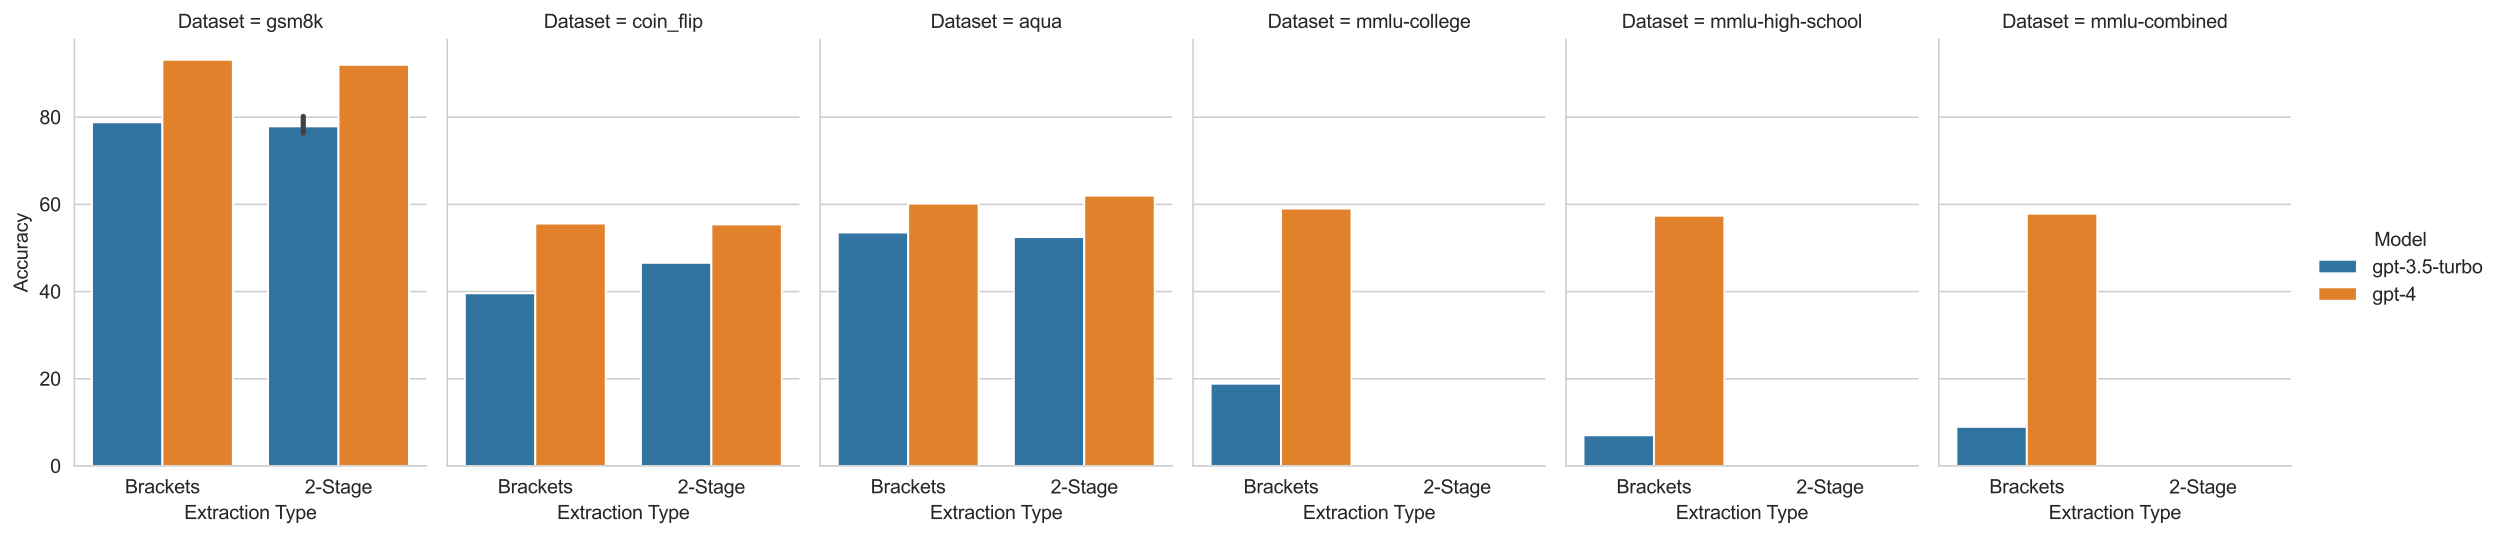 <?xml version="1.0" encoding="utf-8" standalone="no"?>
<!DOCTYPE svg PUBLIC "-//W3C//DTD SVG 1.1//EN"
  "http://www.w3.org/Graphics/SVG/1.1/DTD/svg11.dtd">
<svg xmlns:xlink="http://www.w3.org/1999/xlink" width="1297.267pt" height="278.647pt" viewBox="0 0 1297.267 278.647" xmlns="http://www.w3.org/2000/svg" version="1.1">
 <defs>
  <style type="text/css">*{stroke-linejoin: round; stroke-linecap: butt}</style>
 </defs>
 <g id="figure_1">
  <g id="patch_1">
   <path d="M 0 278.647 
L 1297.267 278.647 
L 1297.267 0 
L 0 0 
z
" style="fill: #ffffff"/>
  </g>
  <g id="axes_1">
   <g id="patch_2">
    <path d="M 38.584 241.8 
L 221.33 241.8 
L 221.33 20.48 
L 38.584 20.48 
z
" style="fill: #ffffff"/>
   </g>
   <g id="matplotlib.axis_1">
    <g id="xtick_1">
     <g id="text_1">
      <!-- Brackets -->
      <g style="fill: #262626" transform="translate(64.821 255.958) scale(0.1 -0.1)">
       <defs>
        <path id="ArialMT-42" d="M 469 0 
L 469 4581 
L 2188 4581 
Q 2713 4581 3030 4442 
Q 3347 4303 3526 4014 
Q 3706 3725 3706 3409 
Q 3706 3116 3547 2856 
Q 3388 2597 3066 2438 
Q 3481 2316 3704 2022 
Q 3928 1728 3928 1328 
Q 3928 1006 3792 729 
Q 3656 453 3456 303 
Q 3256 153 2954 76 
Q 2653 0 2216 0 
L 469 0 
z
M 1075 2656 
L 2066 2656 
Q 2469 2656 2644 2709 
Q 2875 2778 2992 2937 
Q 3109 3097 3109 3338 
Q 3109 3566 3000 3739 
Q 2891 3913 2687 3977 
Q 2484 4041 1991 4041 
L 1075 4041 
L 1075 2656 
z
M 1075 541 
L 2216 541 
Q 2509 541 2628 563 
Q 2838 600 2978 687 
Q 3119 775 3209 942 
Q 3300 1109 3300 1328 
Q 3300 1584 3169 1773 
Q 3038 1963 2805 2039 
Q 2572 2116 2134 2116 
L 1075 2116 
L 1075 541 
z
" transform="scale(0.016)"/>
        <path id="ArialMT-72" d="M 416 0 
L 416 3319 
L 922 3319 
L 922 2816 
Q 1116 3169 1280 3281 
Q 1444 3394 1641 3394 
Q 1925 3394 2219 3213 
L 2025 2691 
Q 1819 2813 1613 2813 
Q 1428 2813 1281 2702 
Q 1134 2591 1072 2394 
Q 978 2094 978 1738 
L 978 0 
L 416 0 
z
" transform="scale(0.016)"/>
        <path id="ArialMT-61" d="M 2588 409 
Q 2275 144 1986 34 
Q 1697 -75 1366 -75 
Q 819 -75 525 192 
Q 231 459 231 875 
Q 231 1119 342 1320 
Q 453 1522 633 1644 
Q 813 1766 1038 1828 
Q 1203 1872 1538 1913 
Q 2219 1994 2541 2106 
Q 2544 2222 2544 2253 
Q 2544 2597 2384 2738 
Q 2169 2928 1744 2928 
Q 1347 2928 1158 2789 
Q 969 2650 878 2297 
L 328 2372 
Q 403 2725 575 2942 
Q 747 3159 1072 3276 
Q 1397 3394 1825 3394 
Q 2250 3394 2515 3294 
Q 2781 3194 2906 3042 
Q 3031 2891 3081 2659 
Q 3109 2516 3109 2141 
L 3109 1391 
Q 3109 606 3145 398 
Q 3181 191 3288 0 
L 2700 0 
Q 2613 175 2588 409 
z
M 2541 1666 
Q 2234 1541 1622 1453 
Q 1275 1403 1131 1340 
Q 988 1278 909 1158 
Q 831 1038 831 891 
Q 831 666 1001 516 
Q 1172 366 1500 366 
Q 1825 366 2078 508 
Q 2331 650 2450 897 
Q 2541 1088 2541 1459 
L 2541 1666 
z
" transform="scale(0.016)"/>
        <path id="ArialMT-63" d="M 2588 1216 
L 3141 1144 
Q 3050 572 2676 248 
Q 2303 -75 1759 -75 
Q 1078 -75 664 370 
Q 250 816 250 1647 
Q 250 2184 428 2587 
Q 606 2991 970 3192 
Q 1334 3394 1763 3394 
Q 2303 3394 2647 3120 
Q 2991 2847 3088 2344 
L 2541 2259 
Q 2463 2594 2264 2762 
Q 2066 2931 1784 2931 
Q 1359 2931 1093 2626 
Q 828 2322 828 1663 
Q 828 994 1084 691 
Q 1341 388 1753 388 
Q 2084 388 2306 591 
Q 2528 794 2588 1216 
z
" transform="scale(0.016)"/>
        <path id="ArialMT-6b" d="M 425 0 
L 425 4581 
L 988 4581 
L 988 1969 
L 2319 3319 
L 3047 3319 
L 1778 2088 
L 3175 0 
L 2481 0 
L 1384 1697 
L 988 1316 
L 988 0 
L 425 0 
z
" transform="scale(0.016)"/>
        <path id="ArialMT-65" d="M 2694 1069 
L 3275 997 
Q 3138 488 2766 206 
Q 2394 -75 1816 -75 
Q 1088 -75 661 373 
Q 234 822 234 1631 
Q 234 2469 665 2931 
Q 1097 3394 1784 3394 
Q 2450 3394 2872 2941 
Q 3294 2488 3294 1666 
Q 3294 1616 3291 1516 
L 816 1516 
Q 847 969 1125 678 
Q 1403 388 1819 388 
Q 2128 388 2347 550 
Q 2566 713 2694 1069 
z
M 847 1978 
L 2700 1978 
Q 2663 2397 2488 2606 
Q 2219 2931 1791 2931 
Q 1403 2931 1139 2672 
Q 875 2413 847 1978 
z
" transform="scale(0.016)"/>
        <path id="ArialMT-74" d="M 1650 503 
L 1731 6 
Q 1494 -44 1306 -44 
Q 1000 -44 831 53 
Q 663 150 594 308 
Q 525 466 525 972 
L 525 2881 
L 113 2881 
L 113 3319 
L 525 3319 
L 525 4141 
L 1084 4478 
L 1084 3319 
L 1650 3319 
L 1650 2881 
L 1084 2881 
L 1084 941 
Q 1084 700 1114 631 
Q 1144 563 1211 522 
Q 1278 481 1403 481 
Q 1497 481 1650 503 
z
" transform="scale(0.016)"/>
        <path id="ArialMT-73" d="M 197 991 
L 753 1078 
Q 800 744 1014 566 
Q 1228 388 1613 388 
Q 2000 388 2187 545 
Q 2375 703 2375 916 
Q 2375 1106 2209 1216 
Q 2094 1291 1634 1406 
Q 1016 1563 777 1677 
Q 538 1791 414 1992 
Q 291 2194 291 2438 
Q 291 2659 392 2848 
Q 494 3038 669 3163 
Q 800 3259 1026 3326 
Q 1253 3394 1513 3394 
Q 1903 3394 2198 3281 
Q 2494 3169 2634 2976 
Q 2775 2784 2828 2463 
L 2278 2388 
Q 2241 2644 2061 2787 
Q 1881 2931 1553 2931 
Q 1166 2931 1000 2803 
Q 834 2675 834 2503 
Q 834 2394 903 2306 
Q 972 2216 1119 2156 
Q 1203 2125 1616 2013 
Q 2213 1853 2448 1751 
Q 2684 1650 2818 1456 
Q 2953 1263 2953 975 
Q 2953 694 2789 445 
Q 2625 197 2315 61 
Q 2006 -75 1616 -75 
Q 969 -75 630 194 
Q 291 463 197 991 
z
" transform="scale(0.016)"/>
       </defs>
       <use xlink:href="#ArialMT-42"/>
       <use xlink:href="#ArialMT-72" x="66.699"/>
       <use xlink:href="#ArialMT-61" x="100"/>
       <use xlink:href="#ArialMT-63" x="155.615"/>
       <use xlink:href="#ArialMT-6b" x="205.615"/>
       <use xlink:href="#ArialMT-65" x="255.615"/>
       <use xlink:href="#ArialMT-74" x="311.23"/>
       <use xlink:href="#ArialMT-73" x="339.014"/>
      </g>
     </g>
    </g>
    <g id="xtick_2">
     <g id="text_2">
      <!-- 2-Stage -->
      <g style="fill: #262626" transform="translate(158.133 256.079) scale(0.1 -0.1)">
       <defs>
        <path id="ArialMT-32" d="M 3222 541 
L 3222 0 
L 194 0 
Q 188 203 259 391 
Q 375 700 629 1000 
Q 884 1300 1366 1694 
Q 2113 2306 2375 2664 
Q 2638 3022 2638 3341 
Q 2638 3675 2398 3904 
Q 2159 4134 1775 4134 
Q 1369 4134 1125 3890 
Q 881 3647 878 3216 
L 300 3275 
Q 359 3922 746 4261 
Q 1134 4600 1788 4600 
Q 2447 4600 2831 4234 
Q 3216 3869 3216 3328 
Q 3216 3053 3103 2787 
Q 2991 2522 2730 2228 
Q 2469 1934 1863 1422 
Q 1356 997 1212 845 
Q 1069 694 975 541 
L 3222 541 
z
" transform="scale(0.016)"/>
        <path id="ArialMT-2d" d="M 203 1375 
L 203 1941 
L 1931 1941 
L 1931 1375 
L 203 1375 
z
" transform="scale(0.016)"/>
        <path id="ArialMT-53" d="M 288 1472 
L 859 1522 
Q 900 1178 1048 958 
Q 1197 738 1509 602 
Q 1822 466 2213 466 
Q 2559 466 2825 569 
Q 3091 672 3220 851 
Q 3350 1031 3350 1244 
Q 3350 1459 3225 1620 
Q 3100 1781 2813 1891 
Q 2628 1963 1997 2114 
Q 1366 2266 1113 2400 
Q 784 2572 623 2826 
Q 463 3081 463 3397 
Q 463 3744 659 4045 
Q 856 4347 1234 4503 
Q 1613 4659 2075 4659 
Q 2584 4659 2973 4495 
Q 3363 4331 3572 4012 
Q 3781 3694 3797 3291 
L 3216 3247 
Q 3169 3681 2898 3903 
Q 2628 4125 2100 4125 
Q 1550 4125 1298 3923 
Q 1047 3722 1047 3438 
Q 1047 3191 1225 3031 
Q 1400 2872 2139 2705 
Q 2878 2538 3153 2413 
Q 3553 2228 3743 1945 
Q 3934 1663 3934 1294 
Q 3934 928 3725 604 
Q 3516 281 3123 101 
Q 2731 -78 2241 -78 
Q 1619 -78 1198 103 
Q 778 284 539 648 
Q 300 1013 288 1472 
z
" transform="scale(0.016)"/>
        <path id="ArialMT-67" d="M 319 -275 
L 866 -356 
Q 900 -609 1056 -725 
Q 1266 -881 1628 -881 
Q 2019 -881 2231 -725 
Q 2444 -569 2519 -288 
Q 2563 -116 2559 434 
Q 2191 0 1641 0 
Q 956 0 581 494 
Q 206 988 206 1678 
Q 206 2153 378 2554 
Q 550 2956 876 3175 
Q 1203 3394 1644 3394 
Q 2231 3394 2613 2919 
L 2613 3319 
L 3131 3319 
L 3131 450 
Q 3131 -325 2973 -648 
Q 2816 -972 2473 -1159 
Q 2131 -1347 1631 -1347 
Q 1038 -1347 672 -1080 
Q 306 -813 319 -275 
z
M 784 1719 
Q 784 1066 1043 766 
Q 1303 466 1694 466 
Q 2081 466 2343 764 
Q 2606 1063 2606 1700 
Q 2606 2309 2336 2618 
Q 2066 2928 1684 2928 
Q 1309 2928 1046 2623 
Q 784 2319 784 1719 
z
" transform="scale(0.016)"/>
       </defs>
       <use xlink:href="#ArialMT-32"/>
       <use xlink:href="#ArialMT-2d" x="55.615"/>
       <use xlink:href="#ArialMT-53" x="88.916"/>
       <use xlink:href="#ArialMT-74" x="155.615"/>
       <use xlink:href="#ArialMT-61" x="183.398"/>
       <use xlink:href="#ArialMT-67" x="239.014"/>
       <use xlink:href="#ArialMT-65" x="294.629"/>
      </g>
     </g>
    </g>
    <g id="text_3">
     <!-- Extraction Type -->
     <g style="fill: #262626" transform="translate(95.585 269.342) scale(0.1 -0.1)">
      <defs>
       <path id="ArialMT-45" d="M 506 0 
L 506 4581 
L 3819 4581 
L 3819 4041 
L 1113 4041 
L 1113 2638 
L 3647 2638 
L 3647 2100 
L 1113 2100 
L 1113 541 
L 3925 541 
L 3925 0 
L 506 0 
z
" transform="scale(0.016)"/>
       <path id="ArialMT-78" d="M 47 0 
L 1259 1725 
L 138 3319 
L 841 3319 
L 1350 2541 
Q 1494 2319 1581 2169 
Q 1719 2375 1834 2534 
L 2394 3319 
L 3066 3319 
L 1919 1756 
L 3153 0 
L 2463 0 
L 1781 1031 
L 1600 1309 
L 728 0 
L 47 0 
z
" transform="scale(0.016)"/>
       <path id="ArialMT-69" d="M 425 3934 
L 425 4581 
L 988 4581 
L 988 3934 
L 425 3934 
z
M 425 0 
L 425 3319 
L 988 3319 
L 988 0 
L 425 0 
z
" transform="scale(0.016)"/>
       <path id="ArialMT-6f" d="M 213 1659 
Q 213 2581 725 3025 
Q 1153 3394 1769 3394 
Q 2453 3394 2887 2945 
Q 3322 2497 3322 1706 
Q 3322 1066 3130 698 
Q 2938 331 2570 128 
Q 2203 -75 1769 -75 
Q 1072 -75 642 372 
Q 213 819 213 1659 
z
M 791 1659 
Q 791 1022 1069 705 
Q 1347 388 1769 388 
Q 2188 388 2466 706 
Q 2744 1025 2744 1678 
Q 2744 2294 2464 2611 
Q 2184 2928 1769 2928 
Q 1347 2928 1069 2612 
Q 791 2297 791 1659 
z
" transform="scale(0.016)"/>
       <path id="ArialMT-6e" d="M 422 0 
L 422 3319 
L 928 3319 
L 928 2847 
Q 1294 3394 1984 3394 
Q 2284 3394 2536 3286 
Q 2788 3178 2913 3003 
Q 3038 2828 3088 2588 
Q 3119 2431 3119 2041 
L 3119 0 
L 2556 0 
L 2556 2019 
Q 2556 2363 2490 2533 
Q 2425 2703 2258 2804 
Q 2091 2906 1866 2906 
Q 1506 2906 1245 2678 
Q 984 2450 984 1813 
L 984 0 
L 422 0 
z
" transform="scale(0.016)"/>
       <path id="ArialMT-20" transform="scale(0.016)"/>
       <path id="ArialMT-54" d="M 1659 0 
L 1659 4041 
L 150 4041 
L 150 4581 
L 3781 4581 
L 3781 4041 
L 2266 4041 
L 2266 0 
L 1659 0 
z
" transform="scale(0.016)"/>
       <path id="ArialMT-79" d="M 397 -1278 
L 334 -750 
Q 519 -800 656 -800 
Q 844 -800 956 -737 
Q 1069 -675 1141 -563 
Q 1194 -478 1313 -144 
Q 1328 -97 1363 -6 
L 103 3319 
L 709 3319 
L 1400 1397 
Q 1534 1031 1641 628 
Q 1738 1016 1872 1384 
L 2581 3319 
L 3144 3319 
L 1881 -56 
Q 1678 -603 1566 -809 
Q 1416 -1088 1222 -1217 
Q 1028 -1347 759 -1347 
Q 597 -1347 397 -1278 
z
" transform="scale(0.016)"/>
       <path id="ArialMT-70" d="M 422 -1272 
L 422 3319 
L 934 3319 
L 934 2888 
Q 1116 3141 1344 3267 
Q 1572 3394 1897 3394 
Q 2322 3394 2647 3175 
Q 2972 2956 3137 2557 
Q 3303 2159 3303 1684 
Q 3303 1175 3120 767 
Q 2938 359 2589 142 
Q 2241 -75 1856 -75 
Q 1575 -75 1351 44 
Q 1128 163 984 344 
L 984 -1272 
L 422 -1272 
z
M 931 1641 
Q 931 1000 1190 694 
Q 1450 388 1819 388 
Q 2194 388 2461 705 
Q 2728 1022 2728 1688 
Q 2728 2322 2467 2637 
Q 2206 2953 1844 2953 
Q 1484 2953 1207 2617 
Q 931 2281 931 1641 
z
" transform="scale(0.016)"/>
      </defs>
      <use xlink:href="#ArialMT-45"/>
      <use xlink:href="#ArialMT-78" x="66.699"/>
      <use xlink:href="#ArialMT-74" x="116.699"/>
      <use xlink:href="#ArialMT-72" x="144.482"/>
      <use xlink:href="#ArialMT-61" x="177.783"/>
      <use xlink:href="#ArialMT-63" x="233.398"/>
      <use xlink:href="#ArialMT-74" x="283.398"/>
      <use xlink:href="#ArialMT-69" x="311.182"/>
      <use xlink:href="#ArialMT-6f" x="333.398"/>
      <use xlink:href="#ArialMT-6e" x="389.014"/>
      <use xlink:href="#ArialMT-20" x="444.629"/>
      <use xlink:href="#ArialMT-54" x="470.662"/>
      <use xlink:href="#ArialMT-79" x="526.246"/>
      <use xlink:href="#ArialMT-70" x="576.246"/>
      <use xlink:href="#ArialMT-65" x="631.861"/>
     </g>
    </g>
   </g>
   <g id="matplotlib.axis_2">
    <g id="ytick_1">
     <g id="line2d_1">
      <path d="M 38.584 241.8 
L 221.33 241.8 
" clip-path="url(#p609def4daa)" style="fill: none; stroke: #cccccc; stroke-width: 0.8; stroke-linecap: round"/>
     </g>
     <g id="text_4">
      <!-- 0 -->
      <g style="fill: #262626" transform="translate(26.023 245.379) scale(0.1 -0.1)">
       <defs>
        <path id="ArialMT-30" d="M 266 2259 
Q 266 3072 433 3567 
Q 600 4063 929 4331 
Q 1259 4600 1759 4600 
Q 2128 4600 2406 4451 
Q 2684 4303 2865 4023 
Q 3047 3744 3150 3342 
Q 3253 2941 3253 2259 
Q 3253 1453 3087 958 
Q 2922 463 2592 192 
Q 2263 -78 1759 -78 
Q 1097 -78 719 397 
Q 266 969 266 2259 
z
M 844 2259 
Q 844 1131 1108 757 
Q 1372 384 1759 384 
Q 2147 384 2411 759 
Q 2675 1134 2675 2259 
Q 2675 3391 2411 3762 
Q 2147 4134 1753 4134 
Q 1366 4134 1134 3806 
Q 844 3388 844 2259 
z
" transform="scale(0.016)"/>
       </defs>
       <use xlink:href="#ArialMT-30"/>
      </g>
     </g>
    </g>
    <g id="ytick_2">
     <g id="line2d_2">
      <path d="M 38.584 196.552 
L 221.33 196.552 
" clip-path="url(#p609def4daa)" style="fill: none; stroke: #cccccc; stroke-width: 0.8; stroke-linecap: round"/>
     </g>
     <g id="text_5">
      <!-- 20 -->
      <g style="fill: #262626" transform="translate(20.462 200.13) scale(0.1 -0.1)">
       <use xlink:href="#ArialMT-32"/>
       <use xlink:href="#ArialMT-30" x="55.615"/>
      </g>
     </g>
    </g>
    <g id="ytick_3">
     <g id="line2d_3">
      <path d="M 38.584 151.303 
L 221.33 151.303 
" clip-path="url(#p609def4daa)" style="fill: none; stroke: #cccccc; stroke-width: 0.8; stroke-linecap: round"/>
     </g>
     <g id="text_6">
      <!-- 40 -->
      <g style="fill: #262626" transform="translate(20.462 154.882) scale(0.1 -0.1)">
       <defs>
        <path id="ArialMT-34" d="M 2069 0 
L 2069 1097 
L 81 1097 
L 81 1613 
L 2172 4581 
L 2631 4581 
L 2631 1613 
L 3250 1613 
L 3250 1097 
L 2631 1097 
L 2631 0 
L 2069 0 
z
M 2069 1613 
L 2069 3678 
L 634 1613 
L 2069 1613 
z
" transform="scale(0.016)"/>
       </defs>
       <use xlink:href="#ArialMT-34"/>
       <use xlink:href="#ArialMT-30" x="55.615"/>
      </g>
     </g>
    </g>
    <g id="ytick_4">
     <g id="line2d_4">
      <path d="M 38.584 106.055 
L 221.33 106.055 
" clip-path="url(#p609def4daa)" style="fill: none; stroke: #cccccc; stroke-width: 0.8; stroke-linecap: round"/>
     </g>
     <g id="text_7">
      <!-- 60 -->
      <g style="fill: #262626" transform="translate(20.462 109.634) scale(0.1 -0.1)">
       <defs>
        <path id="ArialMT-36" d="M 3184 3459 
L 2625 3416 
Q 2550 3747 2413 3897 
Q 2184 4138 1850 4138 
Q 1581 4138 1378 3988 
Q 1113 3794 959 3422 
Q 806 3050 800 2363 
Q 1003 2672 1297 2822 
Q 1591 2972 1913 2972 
Q 2475 2972 2870 2558 
Q 3266 2144 3266 1488 
Q 3266 1056 3080 686 
Q 2894 316 2569 119 
Q 2244 -78 1831 -78 
Q 1128 -78 684 439 
Q 241 956 241 2144 
Q 241 3472 731 4075 
Q 1159 4600 1884 4600 
Q 2425 4600 2770 4297 
Q 3116 3994 3184 3459 
z
M 888 1484 
Q 888 1194 1011 928 
Q 1134 663 1356 523 
Q 1578 384 1822 384 
Q 2178 384 2434 671 
Q 2691 959 2691 1453 
Q 2691 1928 2437 2201 
Q 2184 2475 1800 2475 
Q 1419 2475 1153 2201 
Q 888 1928 888 1484 
z
" transform="scale(0.016)"/>
       </defs>
       <use xlink:href="#ArialMT-36"/>
       <use xlink:href="#ArialMT-30" x="55.615"/>
      </g>
     </g>
    </g>
    <g id="ytick_5">
     <g id="line2d_5">
      <path d="M 38.584 60.807 
L 221.33 60.807 
" clip-path="url(#p609def4daa)" style="fill: none; stroke: #cccccc; stroke-width: 0.8; stroke-linecap: round"/>
     </g>
     <g id="text_8">
      <!-- 80 -->
      <g style="fill: #262626" transform="translate(20.462 64.386) scale(0.1 -0.1)">
       <defs>
        <path id="ArialMT-38" d="M 1131 2484 
Q 781 2613 612 2850 
Q 444 3088 444 3419 
Q 444 3919 803 4259 
Q 1163 4600 1759 4600 
Q 2359 4600 2725 4251 
Q 3091 3903 3091 3403 
Q 3091 3084 2923 2848 
Q 2756 2613 2416 2484 
Q 2838 2347 3058 2040 
Q 3278 1734 3278 1309 
Q 3278 722 2862 322 
Q 2447 -78 1769 -78 
Q 1091 -78 675 323 
Q 259 725 259 1325 
Q 259 1772 486 2073 
Q 713 2375 1131 2484 
z
M 1019 3438 
Q 1019 3113 1228 2906 
Q 1438 2700 1772 2700 
Q 2097 2700 2305 2904 
Q 2513 3109 2513 3406 
Q 2513 3716 2298 3927 
Q 2084 4138 1766 4138 
Q 1444 4138 1231 3931 
Q 1019 3725 1019 3438 
z
M 838 1322 
Q 838 1081 952 856 
Q 1066 631 1291 507 
Q 1516 384 1775 384 
Q 2178 384 2440 643 
Q 2703 903 2703 1303 
Q 2703 1709 2433 1975 
Q 2163 2241 1756 2241 
Q 1359 2241 1098 1978 
Q 838 1716 838 1322 
z
" transform="scale(0.016)"/>
       </defs>
       <use xlink:href="#ArialMT-38"/>
       <use xlink:href="#ArialMT-30" x="55.615"/>
      </g>
     </g>
    </g>
    <g id="text_9">
     <!-- Accuracy -->
     <g style="fill: #262626" transform="translate(14.358 151.701) rotate(-90) scale(0.1 -0.1)">
      <defs>
       <path id="ArialMT-41" d="M -9 0 
L 1750 4581 
L 2403 4581 
L 4278 0 
L 3588 0 
L 3053 1388 
L 1138 1388 
L 634 0 
L -9 0 
z
M 1313 1881 
L 2866 1881 
L 2388 3150 
Q 2169 3728 2063 4100 
Q 1975 3659 1816 3225 
L 1313 1881 
z
" transform="scale(0.016)"/>
       <path id="ArialMT-75" d="M 2597 0 
L 2597 488 
Q 2209 -75 1544 -75 
Q 1250 -75 995 37 
Q 741 150 617 320 
Q 494 491 444 738 
Q 409 903 409 1263 
L 409 3319 
L 972 3319 
L 972 1478 
Q 972 1038 1006 884 
Q 1059 663 1231 536 
Q 1403 409 1656 409 
Q 1909 409 2131 539 
Q 2353 669 2445 892 
Q 2538 1116 2538 1541 
L 2538 3319 
L 3100 3319 
L 3100 0 
L 2597 0 
z
" transform="scale(0.016)"/>
      </defs>
      <use xlink:href="#ArialMT-41"/>
      <use xlink:href="#ArialMT-63" x="66.699"/>
      <use xlink:href="#ArialMT-63" x="116.699"/>
      <use xlink:href="#ArialMT-75" x="166.699"/>
      <use xlink:href="#ArialMT-72" x="222.314"/>
      <use xlink:href="#ArialMT-61" x="255.615"/>
      <use xlink:href="#ArialMT-63" x="311.23"/>
      <use xlink:href="#ArialMT-79" x="361.23"/>
     </g>
    </g>
   </g>
   <g id="patch_3">
    <path d="M 47.722 241.8 
L 84.271 241.8 
L 84.271 63.447 
L 47.722 63.447 
z
" clip-path="url(#p609def4daa)" style="fill: #3274a1; stroke: #ffffff; stroke-linejoin: miter"/>
   </g>
   <g id="patch_4">
    <path d="M 139.094 241.8 
L 175.644 241.8 
L 175.644 65.573 
L 139.094 65.573 
z
" clip-path="url(#p609def4daa)" style="fill: #3274a1; stroke: #ffffff; stroke-linejoin: miter"/>
   </g>
   <g id="patch_5">
    <path d="M 84.271 241.8 
L 120.82 241.8 
L 120.82 31.019 
L 84.271 31.019 
z
" clip-path="url(#p609def4daa)" style="fill: #e1812c; stroke: #ffffff; stroke-linejoin: miter"/>
   </g>
   <g id="patch_6">
    <path d="M 175.644 241.8 
L 212.193 241.8 
L 212.193 33.658 
L 175.644 33.658 
z
" clip-path="url(#p609def4daa)" style="fill: #e1812c; stroke: #ffffff; stroke-linejoin: miter"/>
   </g>
   <g id="line2d_6">
    <path clip-path="url(#p609def4daa)" style="fill: none; stroke: #424242; stroke-width: 2.7; stroke-linecap: round"/>
   </g>
   <g id="line2d_7">
    <path d="M 157.369 69.103 
L 157.369 60.43 
" clip-path="url(#p609def4daa)" style="fill: none; stroke: #424242; stroke-width: 2.7; stroke-linecap: round"/>
   </g>
   <g id="line2d_8">
    <path clip-path="url(#p609def4daa)" style="fill: none; stroke: #424242; stroke-width: 2.7; stroke-linecap: round"/>
   </g>
   <g id="line2d_9">
    <path clip-path="url(#p609def4daa)" style="fill: none; stroke: #424242; stroke-width: 2.7; stroke-linecap: round"/>
   </g>
   <g id="patch_7">
    <path d="M 38.584 241.8 
L 38.584 20.48 
" style="fill: none; stroke: #cccccc; stroke-width: 0.8; stroke-linejoin: miter; stroke-linecap: square"/>
   </g>
   <g id="patch_8">
    <path d="M 38.584 241.8 
L 221.33 241.8 
" style="fill: none; stroke: #cccccc; stroke-width: 0.8; stroke-linejoin: miter; stroke-linecap: square"/>
   </g>
   <g id="text_10">
    <!-- Dataset = gsm8k -->
    <g style="fill: #262626" transform="translate(92.302 14.48) scale(0.1 -0.1)">
     <defs>
      <path id="ArialMT-44" d="M 494 0 
L 494 4581 
L 2072 4581 
Q 2606 4581 2888 4516 
Q 3281 4425 3559 4188 
Q 3922 3881 4101 3404 
Q 4281 2928 4281 2316 
Q 4281 1794 4159 1391 
Q 4038 988 3847 723 
Q 3656 459 3429 307 
Q 3203 156 2883 78 
Q 2563 0 2147 0 
L 494 0 
z
M 1100 541 
L 2078 541 
Q 2531 541 2789 625 
Q 3047 709 3200 863 
Q 3416 1078 3536 1442 
Q 3656 1806 3656 2325 
Q 3656 3044 3420 3430 
Q 3184 3816 2847 3947 
Q 2603 4041 2063 4041 
L 1100 4041 
L 1100 541 
z
" transform="scale(0.016)"/>
      <path id="ArialMT-3d" d="M 3381 2694 
L 356 2694 
L 356 3219 
L 3381 3219 
L 3381 2694 
z
M 3381 1303 
L 356 1303 
L 356 1828 
L 3381 1828 
L 3381 1303 
z
" transform="scale(0.016)"/>
      <path id="ArialMT-6d" d="M 422 0 
L 422 3319 
L 925 3319 
L 925 2853 
Q 1081 3097 1340 3245 
Q 1600 3394 1931 3394 
Q 2300 3394 2536 3241 
Q 2772 3088 2869 2813 
Q 3263 3394 3894 3394 
Q 4388 3394 4653 3120 
Q 4919 2847 4919 2278 
L 4919 0 
L 4359 0 
L 4359 2091 
Q 4359 2428 4304 2576 
Q 4250 2725 4106 2815 
Q 3963 2906 3769 2906 
Q 3419 2906 3187 2673 
Q 2956 2441 2956 1928 
L 2956 0 
L 2394 0 
L 2394 2156 
Q 2394 2531 2256 2718 
Q 2119 2906 1806 2906 
Q 1569 2906 1367 2781 
Q 1166 2656 1075 2415 
Q 984 2175 984 1722 
L 984 0 
L 422 0 
z
" transform="scale(0.016)"/>
     </defs>
     <use xlink:href="#ArialMT-44"/>
     <use xlink:href="#ArialMT-61" x="72.217"/>
     <use xlink:href="#ArialMT-74" x="127.832"/>
     <use xlink:href="#ArialMT-61" x="155.615"/>
     <use xlink:href="#ArialMT-73" x="211.23"/>
     <use xlink:href="#ArialMT-65" x="261.23"/>
     <use xlink:href="#ArialMT-74" x="316.846"/>
     <use xlink:href="#ArialMT-20" x="344.629"/>
     <use xlink:href="#ArialMT-3d" x="372.412"/>
     <use xlink:href="#ArialMT-20" x="430.811"/>
     <use xlink:href="#ArialMT-67" x="458.594"/>
     <use xlink:href="#ArialMT-73" x="514.209"/>
     <use xlink:href="#ArialMT-6d" x="564.209"/>
     <use xlink:href="#ArialMT-38" x="647.51"/>
     <use xlink:href="#ArialMT-6b" x="703.125"/>
    </g>
   </g>
  </g>
  <g id="axes_2">
   <g id="patch_9">
    <path d="M 232.078 241.8 
L 414.824 241.8 
L 414.824 20.48 
L 232.078 20.48 
z
" style="fill: #ffffff"/>
   </g>
   <g id="matplotlib.axis_3">
    <g id="xtick_3">
     <g id="text_11">
      <!-- Brackets -->
      <g style="fill: #262626" transform="translate(258.314 255.958) scale(0.1 -0.1)">
       <use xlink:href="#ArialMT-42"/>
       <use xlink:href="#ArialMT-72" x="66.699"/>
       <use xlink:href="#ArialMT-61" x="100"/>
       <use xlink:href="#ArialMT-63" x="155.615"/>
       <use xlink:href="#ArialMT-6b" x="205.615"/>
       <use xlink:href="#ArialMT-65" x="255.615"/>
       <use xlink:href="#ArialMT-74" x="311.23"/>
       <use xlink:href="#ArialMT-73" x="339.014"/>
      </g>
     </g>
    </g>
    <g id="xtick_4">
     <g id="text_12">
      <!-- 2-Stage -->
      <g style="fill: #262626" transform="translate(351.626 256.079) scale(0.1 -0.1)">
       <use xlink:href="#ArialMT-32"/>
       <use xlink:href="#ArialMT-2d" x="55.615"/>
       <use xlink:href="#ArialMT-53" x="88.916"/>
       <use xlink:href="#ArialMT-74" x="155.615"/>
       <use xlink:href="#ArialMT-61" x="183.398"/>
       <use xlink:href="#ArialMT-67" x="239.014"/>
       <use xlink:href="#ArialMT-65" x="294.629"/>
      </g>
     </g>
    </g>
    <g id="text_13">
     <!-- Extraction Type -->
     <g style="fill: #262626" transform="translate(289.079 269.342) scale(0.1 -0.1)">
      <use xlink:href="#ArialMT-45"/>
      <use xlink:href="#ArialMT-78" x="66.699"/>
      <use xlink:href="#ArialMT-74" x="116.699"/>
      <use xlink:href="#ArialMT-72" x="144.482"/>
      <use xlink:href="#ArialMT-61" x="177.783"/>
      <use xlink:href="#ArialMT-63" x="233.398"/>
      <use xlink:href="#ArialMT-74" x="283.398"/>
      <use xlink:href="#ArialMT-69" x="311.182"/>
      <use xlink:href="#ArialMT-6f" x="333.398"/>
      <use xlink:href="#ArialMT-6e" x="389.014"/>
      <use xlink:href="#ArialMT-20" x="444.629"/>
      <use xlink:href="#ArialMT-54" x="470.662"/>
      <use xlink:href="#ArialMT-79" x="526.246"/>
      <use xlink:href="#ArialMT-70" x="576.246"/>
      <use xlink:href="#ArialMT-65" x="631.861"/>
     </g>
    </g>
   </g>
   <g id="matplotlib.axis_4">
    <g id="ytick_6">
     <g id="line2d_10">
      <path d="M 232.078 241.8 
L 414.824 241.8 
" clip-path="url(#pb08229141f)" style="fill: none; stroke: #cccccc; stroke-width: 0.8; stroke-linecap: round"/>
     </g>
    </g>
    <g id="ytick_7">
     <g id="line2d_11">
      <path d="M 232.078 196.552 
L 414.824 196.552 
" clip-path="url(#pb08229141f)" style="fill: none; stroke: #cccccc; stroke-width: 0.8; stroke-linecap: round"/>
     </g>
    </g>
    <g id="ytick_8">
     <g id="line2d_12">
      <path d="M 232.078 151.303 
L 414.824 151.303 
" clip-path="url(#pb08229141f)" style="fill: none; stroke: #cccccc; stroke-width: 0.8; stroke-linecap: round"/>
     </g>
    </g>
    <g id="ytick_9">
     <g id="line2d_13">
      <path d="M 232.078 106.055 
L 414.824 106.055 
" clip-path="url(#pb08229141f)" style="fill: none; stroke: #cccccc; stroke-width: 0.8; stroke-linecap: round"/>
     </g>
    </g>
    <g id="ytick_10">
     <g id="line2d_14">
      <path d="M 232.078 60.807 
L 414.824 60.807 
" clip-path="url(#pb08229141f)" style="fill: none; stroke: #cccccc; stroke-width: 0.8; stroke-linecap: round"/>
     </g>
    </g>
   </g>
   <g id="patch_10">
    <path d="M 241.215 241.8 
L 277.764 241.8 
L 277.764 152.208 
L 241.215 152.208 
z
" clip-path="url(#pb08229141f)" style="fill: #3274a1; stroke: #ffffff; stroke-linejoin: miter"/>
   </g>
   <g id="patch_11">
    <path d="M 332.588 241.8 
L 369.137 241.8 
L 369.137 136.372 
L 332.588 136.372 
z
" clip-path="url(#pb08229141f)" style="fill: #3274a1; stroke: #ffffff; stroke-linejoin: miter"/>
   </g>
   <g id="patch_12">
    <path d="M 277.764 241.8 
L 314.314 241.8 
L 314.314 116.01 
L 277.764 116.01 
z
" clip-path="url(#pb08229141f)" style="fill: #e1812c; stroke: #ffffff; stroke-linejoin: miter"/>
   </g>
   <g id="patch_13">
    <path d="M 369.137 241.8 
L 405.686 241.8 
L 405.686 116.462 
L 369.137 116.462 
z
" clip-path="url(#pb08229141f)" style="fill: #e1812c; stroke: #ffffff; stroke-linejoin: miter"/>
   </g>
   <g id="line2d_15">
    <path clip-path="url(#pb08229141f)" style="fill: none; stroke: #424242; stroke-width: 2.7; stroke-linecap: round"/>
   </g>
   <g id="line2d_16">
    <path clip-path="url(#pb08229141f)" style="fill: none; stroke: #424242; stroke-width: 2.7; stroke-linecap: round"/>
   </g>
   <g id="line2d_17">
    <path clip-path="url(#pb08229141f)" style="fill: none; stroke: #424242; stroke-width: 2.7; stroke-linecap: round"/>
   </g>
   <g id="line2d_18">
    <path clip-path="url(#pb08229141f)" style="fill: none; stroke: #424242; stroke-width: 2.7; stroke-linecap: round"/>
   </g>
   <g id="patch_14">
    <path d="M 232.078 241.8 
L 232.078 20.48 
" style="fill: none; stroke: #cccccc; stroke-width: 0.8; stroke-linejoin: miter; stroke-linecap: square"/>
   </g>
   <g id="patch_15">
    <path d="M 232.078 241.8 
L 414.824 241.8 
" style="fill: none; stroke: #cccccc; stroke-width: 0.8; stroke-linejoin: miter; stroke-linecap: square"/>
   </g>
   <g id="text_14">
    <!-- Dataset = coin_flip -->
    <g style="fill: #262626" transform="translate(282.178 14.48) scale(0.1 -0.1)">
     <defs>
      <path id="ArialMT-5f" d="M -97 -1272 
L -97 -866 
L 3631 -866 
L 3631 -1272 
L -97 -1272 
z
" transform="scale(0.016)"/>
      <path id="ArialMT-66" d="M 556 0 
L 556 2881 
L 59 2881 
L 59 3319 
L 556 3319 
L 556 3672 
Q 556 4006 616 4169 
Q 697 4388 901 4523 
Q 1106 4659 1475 4659 
Q 1713 4659 2000 4603 
L 1916 4113 
Q 1741 4144 1584 4144 
Q 1328 4144 1222 4034 
Q 1116 3925 1116 3625 
L 1116 3319 
L 1763 3319 
L 1763 2881 
L 1116 2881 
L 1116 0 
L 556 0 
z
" transform="scale(0.016)"/>
      <path id="ArialMT-6c" d="M 409 0 
L 409 4581 
L 972 4581 
L 972 0 
L 409 0 
z
" transform="scale(0.016)"/>
     </defs>
     <use xlink:href="#ArialMT-44"/>
     <use xlink:href="#ArialMT-61" x="72.217"/>
     <use xlink:href="#ArialMT-74" x="127.832"/>
     <use xlink:href="#ArialMT-61" x="155.615"/>
     <use xlink:href="#ArialMT-73" x="211.23"/>
     <use xlink:href="#ArialMT-65" x="261.23"/>
     <use xlink:href="#ArialMT-74" x="316.846"/>
     <use xlink:href="#ArialMT-20" x="344.629"/>
     <use xlink:href="#ArialMT-3d" x="372.412"/>
     <use xlink:href="#ArialMT-20" x="430.811"/>
     <use xlink:href="#ArialMT-63" x="458.594"/>
     <use xlink:href="#ArialMT-6f" x="508.594"/>
     <use xlink:href="#ArialMT-69" x="564.209"/>
     <use xlink:href="#ArialMT-6e" x="586.426"/>
     <use xlink:href="#ArialMT-5f" x="642.041"/>
     <use xlink:href="#ArialMT-66" x="697.656"/>
     <use xlink:href="#ArialMT-6c" x="725.439"/>
     <use xlink:href="#ArialMT-69" x="747.656"/>
     <use xlink:href="#ArialMT-70" x="769.873"/>
    </g>
   </g>
  </g>
  <g id="axes_3">
   <g id="patch_16">
    <path d="M 425.572 241.8 
L 608.317 241.8 
L 608.317 20.48 
L 425.572 20.48 
z
" style="fill: #ffffff"/>
   </g>
   <g id="matplotlib.axis_5">
    <g id="xtick_5">
     <g id="text_15">
      <!-- Brackets -->
      <g style="fill: #262626" transform="translate(451.808 255.958) scale(0.1 -0.1)">
       <use xlink:href="#ArialMT-42"/>
       <use xlink:href="#ArialMT-72" x="66.699"/>
       <use xlink:href="#ArialMT-61" x="100"/>
       <use xlink:href="#ArialMT-63" x="155.615"/>
       <use xlink:href="#ArialMT-6b" x="205.615"/>
       <use xlink:href="#ArialMT-65" x="255.615"/>
       <use xlink:href="#ArialMT-74" x="311.23"/>
       <use xlink:href="#ArialMT-73" x="339.014"/>
      </g>
     </g>
    </g>
    <g id="xtick_6">
     <g id="text_16">
      <!-- 2-Stage -->
      <g style="fill: #262626" transform="translate(545.12 256.079) scale(0.1 -0.1)">
       <use xlink:href="#ArialMT-32"/>
       <use xlink:href="#ArialMT-2d" x="55.615"/>
       <use xlink:href="#ArialMT-53" x="88.916"/>
       <use xlink:href="#ArialMT-74" x="155.615"/>
       <use xlink:href="#ArialMT-61" x="183.398"/>
       <use xlink:href="#ArialMT-67" x="239.014"/>
       <use xlink:href="#ArialMT-65" x="294.629"/>
      </g>
     </g>
    </g>
    <g id="text_17">
     <!-- Extraction Type -->
     <g style="fill: #262626" transform="translate(482.573 269.342) scale(0.1 -0.1)">
      <use xlink:href="#ArialMT-45"/>
      <use xlink:href="#ArialMT-78" x="66.699"/>
      <use xlink:href="#ArialMT-74" x="116.699"/>
      <use xlink:href="#ArialMT-72" x="144.482"/>
      <use xlink:href="#ArialMT-61" x="177.783"/>
      <use xlink:href="#ArialMT-63" x="233.398"/>
      <use xlink:href="#ArialMT-74" x="283.398"/>
      <use xlink:href="#ArialMT-69" x="311.182"/>
      <use xlink:href="#ArialMT-6f" x="333.398"/>
      <use xlink:href="#ArialMT-6e" x="389.014"/>
      <use xlink:href="#ArialMT-20" x="444.629"/>
      <use xlink:href="#ArialMT-54" x="470.662"/>
      <use xlink:href="#ArialMT-79" x="526.246"/>
      <use xlink:href="#ArialMT-70" x="576.246"/>
      <use xlink:href="#ArialMT-65" x="631.861"/>
     </g>
    </g>
   </g>
   <g id="matplotlib.axis_6">
    <g id="ytick_11">
     <g id="line2d_19">
      <path d="M 425.572 241.8 
L 608.317 241.8 
" clip-path="url(#peaa15390d1)" style="fill: none; stroke: #cccccc; stroke-width: 0.8; stroke-linecap: round"/>
     </g>
    </g>
    <g id="ytick_12">
     <g id="line2d_20">
      <path d="M 425.572 196.552 
L 608.317 196.552 
" clip-path="url(#peaa15390d1)" style="fill: none; stroke: #cccccc; stroke-width: 0.8; stroke-linecap: round"/>
     </g>
    </g>
    <g id="ytick_13">
     <g id="line2d_21">
      <path d="M 425.572 151.303 
L 608.317 151.303 
" clip-path="url(#peaa15390d1)" style="fill: none; stroke: #cccccc; stroke-width: 0.8; stroke-linecap: round"/>
     </g>
    </g>
    <g id="ytick_14">
     <g id="line2d_22">
      <path d="M 425.572 106.055 
L 608.317 106.055 
" clip-path="url(#peaa15390d1)" style="fill: none; stroke: #cccccc; stroke-width: 0.8; stroke-linecap: round"/>
     </g>
    </g>
    <g id="ytick_15">
     <g id="line2d_23">
      <path d="M 425.572 60.807 
L 608.317 60.807 
" clip-path="url(#peaa15390d1)" style="fill: none; stroke: #cccccc; stroke-width: 0.8; stroke-linecap: round"/>
     </g>
    </g>
   </g>
   <g id="patch_17">
    <path d="M 434.709 241.8 
L 471.258 241.8 
L 471.258 120.657 
L 434.709 120.657 
z
" clip-path="url(#peaa15390d1)" style="fill: #3274a1; stroke: #ffffff; stroke-linejoin: miter"/>
   </g>
   <g id="patch_18">
    <path d="M 526.082 241.8 
L 562.631 241.8 
L 562.631 123.023 
L 526.082 123.023 
z
" clip-path="url(#peaa15390d1)" style="fill: #3274a1; stroke: #ffffff; stroke-linejoin: miter"/>
   </g>
   <g id="patch_19">
    <path d="M 471.258 241.8 
L 507.807 241.8 
L 507.807 105.678 
L 471.258 105.678 
z
" clip-path="url(#peaa15390d1)" style="fill: #e1812c; stroke: #ffffff; stroke-linejoin: miter"/>
   </g>
   <g id="patch_20">
    <path d="M 562.631 241.8 
L 599.18 241.8 
L 599.18 101.53 
L 562.631 101.53 
z
" clip-path="url(#peaa15390d1)" style="fill: #e1812c; stroke: #ffffff; stroke-linejoin: miter"/>
   </g>
   <g id="line2d_24">
    <path clip-path="url(#peaa15390d1)" style="fill: none; stroke: #424242; stroke-width: 2.7; stroke-linecap: round"/>
   </g>
   <g id="line2d_25">
    <path clip-path="url(#peaa15390d1)" style="fill: none; stroke: #424242; stroke-width: 2.7; stroke-linecap: round"/>
   </g>
   <g id="line2d_26">
    <path clip-path="url(#peaa15390d1)" style="fill: none; stroke: #424242; stroke-width: 2.7; stroke-linecap: round"/>
   </g>
   <g id="line2d_27">
    <path clip-path="url(#peaa15390d1)" style="fill: none; stroke: #424242; stroke-width: 2.7; stroke-linecap: round"/>
   </g>
   <g id="patch_21">
    <path d="M 425.572 241.8 
L 425.572 20.48 
" style="fill: none; stroke: #cccccc; stroke-width: 0.8; stroke-linejoin: miter; stroke-linecap: square"/>
   </g>
   <g id="patch_22">
    <path d="M 425.572 241.8 
L 608.317 241.8 
" style="fill: none; stroke: #cccccc; stroke-width: 0.8; stroke-linejoin: miter; stroke-linecap: square"/>
   </g>
   <g id="text_18">
    <!-- Dataset = aqua -->
    <g style="fill: #262626" transform="translate(482.894 14.48) scale(0.1 -0.1)">
     <defs>
      <path id="ArialMT-71" d="M 2538 -1272 
L 2538 353 
Q 2406 169 2170 47 
Q 1934 -75 1669 -75 
Q 1078 -75 651 397 
Q 225 869 225 1691 
Q 225 2191 398 2587 
Q 572 2984 901 3189 
Q 1231 3394 1625 3394 
Q 2241 3394 2594 2875 
L 2594 3319 
L 3100 3319 
L 3100 -1272 
L 2538 -1272 
z
M 803 1669 
Q 803 1028 1072 708 
Q 1341 388 1716 388 
Q 2075 388 2334 692 
Q 2594 997 2594 1619 
Q 2594 2281 2320 2615 
Q 2047 2950 1678 2950 
Q 1313 2950 1058 2639 
Q 803 2328 803 1669 
z
" transform="scale(0.016)"/>
     </defs>
     <use xlink:href="#ArialMT-44"/>
     <use xlink:href="#ArialMT-61" x="72.217"/>
     <use xlink:href="#ArialMT-74" x="127.832"/>
     <use xlink:href="#ArialMT-61" x="155.615"/>
     <use xlink:href="#ArialMT-73" x="211.23"/>
     <use xlink:href="#ArialMT-65" x="261.23"/>
     <use xlink:href="#ArialMT-74" x="316.846"/>
     <use xlink:href="#ArialMT-20" x="344.629"/>
     <use xlink:href="#ArialMT-3d" x="372.412"/>
     <use xlink:href="#ArialMT-20" x="430.811"/>
     <use xlink:href="#ArialMT-61" x="458.594"/>
     <use xlink:href="#ArialMT-71" x="514.209"/>
     <use xlink:href="#ArialMT-75" x="569.824"/>
     <use xlink:href="#ArialMT-61" x="625.439"/>
    </g>
   </g>
  </g>
  <g id="axes_4">
   <g id="patch_23">
    <path d="M 619.065 241.8 
L 801.811 241.8 
L 801.811 20.48 
L 619.065 20.48 
z
" style="fill: #ffffff"/>
   </g>
   <g id="matplotlib.axis_7">
    <g id="xtick_7">
     <g id="text_19">
      <!-- Brackets -->
      <g style="fill: #262626" transform="translate(645.302 255.958) scale(0.1 -0.1)">
       <use xlink:href="#ArialMT-42"/>
       <use xlink:href="#ArialMT-72" x="66.699"/>
       <use xlink:href="#ArialMT-61" x="100"/>
       <use xlink:href="#ArialMT-63" x="155.615"/>
       <use xlink:href="#ArialMT-6b" x="205.615"/>
       <use xlink:href="#ArialMT-65" x="255.615"/>
       <use xlink:href="#ArialMT-74" x="311.23"/>
       <use xlink:href="#ArialMT-73" x="339.014"/>
      </g>
     </g>
    </g>
    <g id="xtick_8">
     <g id="text_20">
      <!-- 2-Stage -->
      <g style="fill: #262626" transform="translate(738.614 256.079) scale(0.1 -0.1)">
       <use xlink:href="#ArialMT-32"/>
       <use xlink:href="#ArialMT-2d" x="55.615"/>
       <use xlink:href="#ArialMT-53" x="88.916"/>
       <use xlink:href="#ArialMT-74" x="155.615"/>
       <use xlink:href="#ArialMT-61" x="183.398"/>
       <use xlink:href="#ArialMT-67" x="239.014"/>
       <use xlink:href="#ArialMT-65" x="294.629"/>
      </g>
     </g>
    </g>
    <g id="text_21">
     <!-- Extraction Type -->
     <g style="fill: #262626" transform="translate(676.066 269.342) scale(0.1 -0.1)">
      <use xlink:href="#ArialMT-45"/>
      <use xlink:href="#ArialMT-78" x="66.699"/>
      <use xlink:href="#ArialMT-74" x="116.699"/>
      <use xlink:href="#ArialMT-72" x="144.482"/>
      <use xlink:href="#ArialMT-61" x="177.783"/>
      <use xlink:href="#ArialMT-63" x="233.398"/>
      <use xlink:href="#ArialMT-74" x="283.398"/>
      <use xlink:href="#ArialMT-69" x="311.182"/>
      <use xlink:href="#ArialMT-6f" x="333.398"/>
      <use xlink:href="#ArialMT-6e" x="389.014"/>
      <use xlink:href="#ArialMT-20" x="444.629"/>
      <use xlink:href="#ArialMT-54" x="470.662"/>
      <use xlink:href="#ArialMT-79" x="526.246"/>
      <use xlink:href="#ArialMT-70" x="576.246"/>
      <use xlink:href="#ArialMT-65" x="631.861"/>
     </g>
    </g>
   </g>
   <g id="matplotlib.axis_8">
    <g id="ytick_16">
     <g id="line2d_28">
      <path d="M 619.065 241.8 
L 801.811 241.8 
" clip-path="url(#pc31b538501)" style="fill: none; stroke: #cccccc; stroke-width: 0.8; stroke-linecap: round"/>
     </g>
    </g>
    <g id="ytick_17">
     <g id="line2d_29">
      <path d="M 619.065 196.552 
L 801.811 196.552 
" clip-path="url(#pc31b538501)" style="fill: none; stroke: #cccccc; stroke-width: 0.8; stroke-linecap: round"/>
     </g>
    </g>
    <g id="ytick_18">
     <g id="line2d_30">
      <path d="M 619.065 151.303 
L 801.811 151.303 
" clip-path="url(#pc31b538501)" style="fill: none; stroke: #cccccc; stroke-width: 0.8; stroke-linecap: round"/>
     </g>
    </g>
    <g id="ytick_19">
     <g id="line2d_31">
      <path d="M 619.065 106.055 
L 801.811 106.055 
" clip-path="url(#pc31b538501)" style="fill: none; stroke: #cccccc; stroke-width: 0.8; stroke-linecap: round"/>
     </g>
    </g>
    <g id="ytick_20">
     <g id="line2d_32">
      <path d="M 619.065 60.807 
L 801.811 60.807 
" clip-path="url(#pc31b538501)" style="fill: none; stroke: #cccccc; stroke-width: 0.8; stroke-linecap: round"/>
     </g>
    </g>
   </g>
   <g id="patch_24">
    <path d="M 628.203 241.8 
L 664.752 241.8 
L 664.752 199.113 
L 628.203 199.113 
z
" clip-path="url(#pc31b538501)" style="fill: #3274a1; stroke: #ffffff; stroke-linejoin: miter"/>
   </g>
   <g id="patch_25">
    <path d="M 0 0 
z
" clip-path="url(#pc31b538501)" style="fill: #3274a1; stroke: #ffffff; stroke-linejoin: miter"/>
   </g>
   <g id="patch_26">
    <path d="M 664.752 241.8 
L 701.301 241.8 
L 701.301 108.21 
L 664.752 108.21 
z
" clip-path="url(#pc31b538501)" style="fill: #e1812c; stroke: #ffffff; stroke-linejoin: miter"/>
   </g>
   <g id="patch_27">
    <path d="M 0 0 
z
" clip-path="url(#pc31b538501)" style="fill: #e1812c; stroke: #ffffff; stroke-linejoin: miter"/>
   </g>
   <g id="line2d_33">
    <path clip-path="url(#pc31b538501)" style="fill: none; stroke: #424242; stroke-width: 2.7; stroke-linecap: round"/>
   </g>
   <g id="line2d_34">
    <path clip-path="url(#pc31b538501)" style="fill: none; stroke: #424242; stroke-width: 2.7; stroke-linecap: round"/>
   </g>
   <g id="line2d_35">
    <path clip-path="url(#pc31b538501)" style="fill: none; stroke: #424242; stroke-width: 2.7; stroke-linecap: round"/>
   </g>
   <g id="line2d_36">
    <path clip-path="url(#pc31b538501)" style="fill: none; stroke: #424242; stroke-width: 2.7; stroke-linecap: round"/>
   </g>
   <g id="patch_28">
    <path d="M 619.065 241.8 
L 619.065 20.48 
" style="fill: none; stroke: #cccccc; stroke-width: 0.8; stroke-linejoin: miter; stroke-linecap: square"/>
   </g>
   <g id="patch_29">
    <path d="M 619.065 241.8 
L 801.811 241.8 
" style="fill: none; stroke: #cccccc; stroke-width: 0.8; stroke-linejoin: miter; stroke-linecap: square"/>
   </g>
   <g id="text_22">
    <!-- Dataset = mmlu-college -->
    <g style="fill: #262626" transform="translate(657.78 14.48) scale(0.1 -0.1)">
     <use xlink:href="#ArialMT-44"/>
     <use xlink:href="#ArialMT-61" x="72.217"/>
     <use xlink:href="#ArialMT-74" x="127.832"/>
     <use xlink:href="#ArialMT-61" x="155.615"/>
     <use xlink:href="#ArialMT-73" x="211.23"/>
     <use xlink:href="#ArialMT-65" x="261.23"/>
     <use xlink:href="#ArialMT-74" x="316.846"/>
     <use xlink:href="#ArialMT-20" x="344.629"/>
     <use xlink:href="#ArialMT-3d" x="372.412"/>
     <use xlink:href="#ArialMT-20" x="430.811"/>
     <use xlink:href="#ArialMT-6d" x="458.594"/>
     <use xlink:href="#ArialMT-6d" x="541.895"/>
     <use xlink:href="#ArialMT-6c" x="625.195"/>
     <use xlink:href="#ArialMT-75" x="647.412"/>
     <use xlink:href="#ArialMT-2d" x="703.027"/>
     <use xlink:href="#ArialMT-63" x="736.328"/>
     <use xlink:href="#ArialMT-6f" x="786.328"/>
     <use xlink:href="#ArialMT-6c" x="841.943"/>
     <use xlink:href="#ArialMT-6c" x="864.16"/>
     <use xlink:href="#ArialMT-65" x="886.377"/>
     <use xlink:href="#ArialMT-67" x="941.992"/>
     <use xlink:href="#ArialMT-65" x="997.607"/>
    </g>
   </g>
  </g>
  <g id="axes_5">
   <g id="patch_30">
    <path d="M 812.559 241.8 
L 995.305 241.8 
L 995.305 20.48 
L 812.559 20.48 
z
" style="fill: #ffffff"/>
   </g>
   <g id="matplotlib.axis_9">
    <g id="xtick_9">
     <g id="text_23">
      <!-- Brackets -->
      <g style="fill: #262626" transform="translate(838.795 255.958) scale(0.1 -0.1)">
       <use xlink:href="#ArialMT-42"/>
       <use xlink:href="#ArialMT-72" x="66.699"/>
       <use xlink:href="#ArialMT-61" x="100"/>
       <use xlink:href="#ArialMT-63" x="155.615"/>
       <use xlink:href="#ArialMT-6b" x="205.615"/>
       <use xlink:href="#ArialMT-65" x="255.615"/>
       <use xlink:href="#ArialMT-74" x="311.23"/>
       <use xlink:href="#ArialMT-73" x="339.014"/>
      </g>
     </g>
    </g>
    <g id="xtick_10">
     <g id="text_24">
      <!-- 2-Stage -->
      <g style="fill: #262626" transform="translate(932.107 256.079) scale(0.1 -0.1)">
       <use xlink:href="#ArialMT-32"/>
       <use xlink:href="#ArialMT-2d" x="55.615"/>
       <use xlink:href="#ArialMT-53" x="88.916"/>
       <use xlink:href="#ArialMT-74" x="155.615"/>
       <use xlink:href="#ArialMT-61" x="183.398"/>
       <use xlink:href="#ArialMT-67" x="239.014"/>
       <use xlink:href="#ArialMT-65" x="294.629"/>
      </g>
     </g>
    </g>
    <g id="text_25">
     <!-- Extraction Type -->
     <g style="fill: #262626" transform="translate(869.56 269.342) scale(0.1 -0.1)">
      <use xlink:href="#ArialMT-45"/>
      <use xlink:href="#ArialMT-78" x="66.699"/>
      <use xlink:href="#ArialMT-74" x="116.699"/>
      <use xlink:href="#ArialMT-72" x="144.482"/>
      <use xlink:href="#ArialMT-61" x="177.783"/>
      <use xlink:href="#ArialMT-63" x="233.398"/>
      <use xlink:href="#ArialMT-74" x="283.398"/>
      <use xlink:href="#ArialMT-69" x="311.182"/>
      <use xlink:href="#ArialMT-6f" x="333.398"/>
      <use xlink:href="#ArialMT-6e" x="389.014"/>
      <use xlink:href="#ArialMT-20" x="444.629"/>
      <use xlink:href="#ArialMT-54" x="470.662"/>
      <use xlink:href="#ArialMT-79" x="526.246"/>
      <use xlink:href="#ArialMT-70" x="576.246"/>
      <use xlink:href="#ArialMT-65" x="631.861"/>
     </g>
    </g>
   </g>
   <g id="matplotlib.axis_10">
    <g id="ytick_21">
     <g id="line2d_37">
      <path d="M 812.559 241.8 
L 995.305 241.8 
" clip-path="url(#pe3b15f5699)" style="fill: none; stroke: #cccccc; stroke-width: 0.8; stroke-linecap: round"/>
     </g>
    </g>
    <g id="ytick_22">
     <g id="line2d_38">
      <path d="M 812.559 196.552 
L 995.305 196.552 
" clip-path="url(#pe3b15f5699)" style="fill: none; stroke: #cccccc; stroke-width: 0.8; stroke-linecap: round"/>
     </g>
    </g>
    <g id="ytick_23">
     <g id="line2d_39">
      <path d="M 812.559 151.303 
L 995.305 151.303 
" clip-path="url(#pe3b15f5699)" style="fill: none; stroke: #cccccc; stroke-width: 0.8; stroke-linecap: round"/>
     </g>
    </g>
    <g id="ytick_24">
     <g id="line2d_40">
      <path d="M 812.559 106.055 
L 995.305 106.055 
" clip-path="url(#pe3b15f5699)" style="fill: none; stroke: #cccccc; stroke-width: 0.8; stroke-linecap: round"/>
     </g>
    </g>
    <g id="ytick_25">
     <g id="line2d_41">
      <path d="M 812.559 60.807 
L 995.305 60.807 
" clip-path="url(#pe3b15f5699)" style="fill: none; stroke: #cccccc; stroke-width: 0.8; stroke-linecap: round"/>
     </g>
    </g>
   </g>
   <g id="patch_31">
    <path d="M 821.696 241.8 
L 858.245 241.8 
L 858.245 225.879 
L 821.696 225.879 
z
" clip-path="url(#pe3b15f5699)" style="fill: #3274a1; stroke: #ffffff; stroke-linejoin: miter"/>
   </g>
   <g id="patch_32">
    <path d="M 0 0 
z
" clip-path="url(#pe3b15f5699)" style="fill: #3274a1; stroke: #ffffff; stroke-linejoin: miter"/>
   </g>
   <g id="patch_33">
    <path d="M 858.245 241.8 
L 894.795 241.8 
L 894.795 111.921 
L 858.245 111.921 
z
" clip-path="url(#pe3b15f5699)" style="fill: #e1812c; stroke: #ffffff; stroke-linejoin: miter"/>
   </g>
   <g id="patch_34">
    <path d="M 0 0 
z
" clip-path="url(#pe3b15f5699)" style="fill: #e1812c; stroke: #ffffff; stroke-linejoin: miter"/>
   </g>
   <g id="line2d_42">
    <path clip-path="url(#pe3b15f5699)" style="fill: none; stroke: #424242; stroke-width: 2.7; stroke-linecap: round"/>
   </g>
   <g id="line2d_43">
    <path clip-path="url(#pe3b15f5699)" style="fill: none; stroke: #424242; stroke-width: 2.7; stroke-linecap: round"/>
   </g>
   <g id="line2d_44">
    <path clip-path="url(#pe3b15f5699)" style="fill: none; stroke: #424242; stroke-width: 2.7; stroke-linecap: round"/>
   </g>
   <g id="line2d_45">
    <path clip-path="url(#pe3b15f5699)" style="fill: none; stroke: #424242; stroke-width: 2.7; stroke-linecap: round"/>
   </g>
   <g id="patch_35">
    <path d="M 812.559 241.8 
L 812.559 20.48 
" style="fill: none; stroke: #cccccc; stroke-width: 0.8; stroke-linejoin: miter; stroke-linecap: square"/>
   </g>
   <g id="patch_36">
    <path d="M 812.559 241.8 
L 995.305 241.8 
" style="fill: none; stroke: #cccccc; stroke-width: 0.8; stroke-linejoin: miter; stroke-linecap: square"/>
   </g>
   <g id="text_26">
    <!-- Dataset = mmlu-high-school -->
    <g style="fill: #262626" transform="translate(841.547 14.48) scale(0.1 -0.1)">
     <defs>
      <path id="ArialMT-68" d="M 422 0 
L 422 4581 
L 984 4581 
L 984 2938 
Q 1378 3394 1978 3394 
Q 2347 3394 2619 3248 
Q 2891 3103 3008 2847 
Q 3125 2591 3125 2103 
L 3125 0 
L 2563 0 
L 2563 2103 
Q 2563 2525 2380 2717 
Q 2197 2909 1863 2909 
Q 1613 2909 1392 2779 
Q 1172 2650 1078 2428 
Q 984 2206 984 1816 
L 984 0 
L 422 0 
z
" transform="scale(0.016)"/>
     </defs>
     <use xlink:href="#ArialMT-44"/>
     <use xlink:href="#ArialMT-61" x="72.217"/>
     <use xlink:href="#ArialMT-74" x="127.832"/>
     <use xlink:href="#ArialMT-61" x="155.615"/>
     <use xlink:href="#ArialMT-73" x="211.23"/>
     <use xlink:href="#ArialMT-65" x="261.23"/>
     <use xlink:href="#ArialMT-74" x="316.846"/>
     <use xlink:href="#ArialMT-20" x="344.629"/>
     <use xlink:href="#ArialMT-3d" x="372.412"/>
     <use xlink:href="#ArialMT-20" x="430.811"/>
     <use xlink:href="#ArialMT-6d" x="458.594"/>
     <use xlink:href="#ArialMT-6d" x="541.895"/>
     <use xlink:href="#ArialMT-6c" x="625.195"/>
     <use xlink:href="#ArialMT-75" x="647.412"/>
     <use xlink:href="#ArialMT-2d" x="703.027"/>
     <use xlink:href="#ArialMT-68" x="736.328"/>
     <use xlink:href="#ArialMT-69" x="791.943"/>
     <use xlink:href="#ArialMT-67" x="814.16"/>
     <use xlink:href="#ArialMT-68" x="869.775"/>
     <use xlink:href="#ArialMT-2d" x="925.391"/>
     <use xlink:href="#ArialMT-73" x="958.691"/>
     <use xlink:href="#ArialMT-63" x="1008.691"/>
     <use xlink:href="#ArialMT-68" x="1058.691"/>
     <use xlink:href="#ArialMT-6f" x="1114.307"/>
     <use xlink:href="#ArialMT-6f" x="1169.922"/>
     <use xlink:href="#ArialMT-6c" x="1225.537"/>
    </g>
   </g>
  </g>
  <g id="axes_6">
   <g id="patch_37">
    <path d="M 1006.053 241.8 
L 1188.798 241.8 
L 1188.798 20.48 
L 1006.053 20.48 
z
" style="fill: #ffffff"/>
   </g>
   <g id="matplotlib.axis_11">
    <g id="xtick_11">
     <g id="text_27">
      <!-- Brackets -->
      <g style="fill: #262626" transform="translate(1032.289 255.958) scale(0.1 -0.1)">
       <use xlink:href="#ArialMT-42"/>
       <use xlink:href="#ArialMT-72" x="66.699"/>
       <use xlink:href="#ArialMT-61" x="100"/>
       <use xlink:href="#ArialMT-63" x="155.615"/>
       <use xlink:href="#ArialMT-6b" x="205.615"/>
       <use xlink:href="#ArialMT-65" x="255.615"/>
       <use xlink:href="#ArialMT-74" x="311.23"/>
       <use xlink:href="#ArialMT-73" x="339.014"/>
      </g>
     </g>
    </g>
    <g id="xtick_12">
     <g id="text_28">
      <!-- 2-Stage -->
      <g style="fill: #262626" transform="translate(1125.601 256.079) scale(0.1 -0.1)">
       <use xlink:href="#ArialMT-32"/>
       <use xlink:href="#ArialMT-2d" x="55.615"/>
       <use xlink:href="#ArialMT-53" x="88.916"/>
       <use xlink:href="#ArialMT-74" x="155.615"/>
       <use xlink:href="#ArialMT-61" x="183.398"/>
       <use xlink:href="#ArialMT-67" x="239.014"/>
       <use xlink:href="#ArialMT-65" x="294.629"/>
      </g>
     </g>
    </g>
    <g id="text_29">
     <!-- Extraction Type -->
     <g style="fill: #262626" transform="translate(1063.054 269.342) scale(0.1 -0.1)">
      <use xlink:href="#ArialMT-45"/>
      <use xlink:href="#ArialMT-78" x="66.699"/>
      <use xlink:href="#ArialMT-74" x="116.699"/>
      <use xlink:href="#ArialMT-72" x="144.482"/>
      <use xlink:href="#ArialMT-61" x="177.783"/>
      <use xlink:href="#ArialMT-63" x="233.398"/>
      <use xlink:href="#ArialMT-74" x="283.398"/>
      <use xlink:href="#ArialMT-69" x="311.182"/>
      <use xlink:href="#ArialMT-6f" x="333.398"/>
      <use xlink:href="#ArialMT-6e" x="389.014"/>
      <use xlink:href="#ArialMT-20" x="444.629"/>
      <use xlink:href="#ArialMT-54" x="470.662"/>
      <use xlink:href="#ArialMT-79" x="526.246"/>
      <use xlink:href="#ArialMT-70" x="576.246"/>
      <use xlink:href="#ArialMT-65" x="631.861"/>
     </g>
    </g>
   </g>
   <g id="matplotlib.axis_12">
    <g id="ytick_26">
     <g id="line2d_46">
      <path d="M 1006.053 241.8 
L 1188.798 241.8 
" clip-path="url(#p5de95f630b)" style="fill: none; stroke: #cccccc; stroke-width: 0.8; stroke-linecap: round"/>
     </g>
    </g>
    <g id="ytick_27">
     <g id="line2d_47">
      <path d="M 1006.053 196.552 
L 1188.798 196.552 
" clip-path="url(#p5de95f630b)" style="fill: none; stroke: #cccccc; stroke-width: 0.8; stroke-linecap: round"/>
     </g>
    </g>
    <g id="ytick_28">
     <g id="line2d_48">
      <path d="M 1006.053 151.303 
L 1188.798 151.303 
" clip-path="url(#p5de95f630b)" style="fill: none; stroke: #cccccc; stroke-width: 0.8; stroke-linecap: round"/>
     </g>
    </g>
    <g id="ytick_29">
     <g id="line2d_49">
      <path d="M 1006.053 106.055 
L 1188.798 106.055 
" clip-path="url(#p5de95f630b)" style="fill: none; stroke: #cccccc; stroke-width: 0.8; stroke-linecap: round"/>
     </g>
    </g>
    <g id="ytick_30">
     <g id="line2d_50">
      <path d="M 1006.053 60.807 
L 1188.798 60.807 
" clip-path="url(#p5de95f630b)" style="fill: none; stroke: #cccccc; stroke-width: 0.8; stroke-linecap: round"/>
     </g>
    </g>
   </g>
   <g id="patch_38">
    <path d="M 1015.19 241.8 
L 1051.739 241.8 
L 1051.739 221.487 
L 1015.19 221.487 
z
" clip-path="url(#p5de95f630b)" style="fill: #3274a1; stroke: #ffffff; stroke-linejoin: miter"/>
   </g>
   <g id="patch_39">
    <path d="M 0 0 
z
" clip-path="url(#p5de95f630b)" style="fill: #3274a1; stroke: #ffffff; stroke-linejoin: miter"/>
   </g>
   <g id="patch_40">
    <path d="M 1051.739 241.8 
L 1088.288 241.8 
L 1088.288 110.882 
L 1051.739 110.882 
z
" clip-path="url(#p5de95f630b)" style="fill: #e1812c; stroke: #ffffff; stroke-linejoin: miter"/>
   </g>
   <g id="patch_41">
    <path d="M 0 0 
z
" clip-path="url(#p5de95f630b)" style="fill: #e1812c; stroke: #ffffff; stroke-linejoin: miter"/>
   </g>
   <g id="line2d_51">
    <path clip-path="url(#p5de95f630b)" style="fill: none; stroke: #424242; stroke-width: 2.7; stroke-linecap: round"/>
   </g>
   <g id="line2d_52">
    <path clip-path="url(#p5de95f630b)" style="fill: none; stroke: #424242; stroke-width: 2.7; stroke-linecap: round"/>
   </g>
   <g id="line2d_53">
    <path clip-path="url(#p5de95f630b)" style="fill: none; stroke: #424242; stroke-width: 2.7; stroke-linecap: round"/>
   </g>
   <g id="line2d_54">
    <path clip-path="url(#p5de95f630b)" style="fill: none; stroke: #424242; stroke-width: 2.7; stroke-linecap: round"/>
   </g>
   <g id="patch_42">
    <path d="M 1006.053 241.8 
L 1006.053 20.48 
" style="fill: none; stroke: #cccccc; stroke-width: 0.8; stroke-linejoin: miter; stroke-linecap: square"/>
   </g>
   <g id="patch_43">
    <path d="M 1006.053 241.8 
L 1188.798 241.8 
" style="fill: none; stroke: #cccccc; stroke-width: 0.8; stroke-linejoin: miter; stroke-linecap: square"/>
   </g>
   <g id="text_30">
    <!-- Dataset = mmlu-combined -->
    <g style="fill: #262626" transform="translate(1038.933 14.48) scale(0.1 -0.1)">
     <defs>
      <path id="ArialMT-62" d="M 941 0 
L 419 0 
L 419 4581 
L 981 4581 
L 981 2947 
Q 1338 3394 1891 3394 
Q 2197 3394 2470 3270 
Q 2744 3147 2920 2923 
Q 3097 2700 3197 2384 
Q 3297 2069 3297 1709 
Q 3297 856 2875 390 
Q 2453 -75 1863 -75 
Q 1275 -75 941 416 
L 941 0 
z
M 934 1684 
Q 934 1088 1097 822 
Q 1363 388 1816 388 
Q 2184 388 2453 708 
Q 2722 1028 2722 1663 
Q 2722 2313 2464 2622 
Q 2206 2931 1841 2931 
Q 1472 2931 1203 2611 
Q 934 2291 934 1684 
z
" transform="scale(0.016)"/>
      <path id="ArialMT-64" d="M 2575 0 
L 2575 419 
Q 2259 -75 1647 -75 
Q 1250 -75 917 144 
Q 584 363 401 755 
Q 219 1147 219 1656 
Q 219 2153 384 2558 
Q 550 2963 881 3178 
Q 1213 3394 1622 3394 
Q 1922 3394 2156 3267 
Q 2391 3141 2538 2938 
L 2538 4581 
L 3097 4581 
L 3097 0 
L 2575 0 
z
M 797 1656 
Q 797 1019 1065 703 
Q 1334 388 1700 388 
Q 2069 388 2326 689 
Q 2584 991 2584 1609 
Q 2584 2291 2321 2609 
Q 2059 2928 1675 2928 
Q 1300 2928 1048 2622 
Q 797 2316 797 1656 
z
" transform="scale(0.016)"/>
     </defs>
     <use xlink:href="#ArialMT-44"/>
     <use xlink:href="#ArialMT-61" x="72.217"/>
     <use xlink:href="#ArialMT-74" x="127.832"/>
     <use xlink:href="#ArialMT-61" x="155.615"/>
     <use xlink:href="#ArialMT-73" x="211.23"/>
     <use xlink:href="#ArialMT-65" x="261.23"/>
     <use xlink:href="#ArialMT-74" x="316.846"/>
     <use xlink:href="#ArialMT-20" x="344.629"/>
     <use xlink:href="#ArialMT-3d" x="372.412"/>
     <use xlink:href="#ArialMT-20" x="430.811"/>
     <use xlink:href="#ArialMT-6d" x="458.594"/>
     <use xlink:href="#ArialMT-6d" x="541.895"/>
     <use xlink:href="#ArialMT-6c" x="625.195"/>
     <use xlink:href="#ArialMT-75" x="647.412"/>
     <use xlink:href="#ArialMT-2d" x="703.027"/>
     <use xlink:href="#ArialMT-63" x="736.328"/>
     <use xlink:href="#ArialMT-6f" x="786.328"/>
     <use xlink:href="#ArialMT-6d" x="841.943"/>
     <use xlink:href="#ArialMT-62" x="925.244"/>
     <use xlink:href="#ArialMT-69" x="980.859"/>
     <use xlink:href="#ArialMT-6e" x="1003.076"/>
     <use xlink:href="#ArialMT-65" x="1058.691"/>
     <use xlink:href="#ArialMT-64" x="1114.307"/>
    </g>
   </g>
  </g>
  <g id="legend_1">
   <g id="text_31">
    <!-- Model -->
    <g style="fill: #262626" transform="translate(1232.025 127.631) scale(0.1 -0.1)">
     <defs>
      <path id="ArialMT-4d" d="M 475 0 
L 475 4581 
L 1388 4581 
L 2472 1338 
Q 2622 884 2691 659 
Q 2769 909 2934 1394 
L 4031 4581 
L 4847 4581 
L 4847 0 
L 4263 0 
L 4263 3834 
L 2931 0 
L 2384 0 
L 1059 3900 
L 1059 0 
L 475 0 
z
" transform="scale(0.016)"/>
     </defs>
     <use xlink:href="#ArialMT-4d"/>
     <use xlink:href="#ArialMT-6f" x="83.301"/>
     <use xlink:href="#ArialMT-64" x="138.916"/>
     <use xlink:href="#ArialMT-65" x="194.531"/>
     <use xlink:href="#ArialMT-6c" x="250.146"/>
    </g>
   </g>
   <g id="patch_44">
    <path d="M 1203.017 141.806 
L 1223.017 141.806 
L 1223.017 134.806 
L 1203.017 134.806 
z
" style="fill: #3274a1; stroke: #ffffff; stroke-linejoin: miter"/>
   </g>
   <g id="text_32">
    <!-- gpt-3.5-turbo -->
    <g style="fill: #262626" transform="translate(1231.017 141.806) scale(0.1 -0.1)">
     <defs>
      <path id="ArialMT-33" d="M 269 1209 
L 831 1284 
Q 928 806 1161 595 
Q 1394 384 1728 384 
Q 2125 384 2398 659 
Q 2672 934 2672 1341 
Q 2672 1728 2419 1979 
Q 2166 2231 1775 2231 
Q 1616 2231 1378 2169 
L 1441 2663 
Q 1497 2656 1531 2656 
Q 1891 2656 2178 2843 
Q 2466 3031 2466 3422 
Q 2466 3731 2256 3934 
Q 2047 4138 1716 4138 
Q 1388 4138 1169 3931 
Q 950 3725 888 3313 
L 325 3413 
Q 428 3978 793 4289 
Q 1159 4600 1703 4600 
Q 2078 4600 2393 4439 
Q 2709 4278 2876 4000 
Q 3044 3722 3044 3409 
Q 3044 3113 2884 2869 
Q 2725 2625 2413 2481 
Q 2819 2388 3044 2092 
Q 3269 1797 3269 1353 
Q 3269 753 2831 336 
Q 2394 -81 1725 -81 
Q 1122 -81 723 278 
Q 325 638 269 1209 
z
" transform="scale(0.016)"/>
      <path id="ArialMT-2e" d="M 581 0 
L 581 641 
L 1222 641 
L 1222 0 
L 581 0 
z
" transform="scale(0.016)"/>
      <path id="ArialMT-35" d="M 266 1200 
L 856 1250 
Q 922 819 1161 601 
Q 1400 384 1738 384 
Q 2144 384 2425 690 
Q 2706 997 2706 1503 
Q 2706 1984 2436 2262 
Q 2166 2541 1728 2541 
Q 1456 2541 1237 2417 
Q 1019 2294 894 2097 
L 366 2166 
L 809 4519 
L 3088 4519 
L 3088 3981 
L 1259 3981 
L 1013 2750 
Q 1425 3038 1878 3038 
Q 2478 3038 2890 2622 
Q 3303 2206 3303 1553 
Q 3303 931 2941 478 
Q 2500 -78 1738 -78 
Q 1113 -78 717 272 
Q 322 622 266 1200 
z
" transform="scale(0.016)"/>
     </defs>
     <use xlink:href="#ArialMT-67"/>
     <use xlink:href="#ArialMT-70" x="55.615"/>
     <use xlink:href="#ArialMT-74" x="111.23"/>
     <use xlink:href="#ArialMT-2d" x="139.014"/>
     <use xlink:href="#ArialMT-33" x="172.314"/>
     <use xlink:href="#ArialMT-2e" x="227.93"/>
     <use xlink:href="#ArialMT-35" x="255.713"/>
     <use xlink:href="#ArialMT-2d" x="311.328"/>
     <use xlink:href="#ArialMT-74" x="344.629"/>
     <use xlink:href="#ArialMT-75" x="372.412"/>
     <use xlink:href="#ArialMT-72" x="428.027"/>
     <use xlink:href="#ArialMT-62" x="461.328"/>
     <use xlink:href="#ArialMT-6f" x="516.943"/>
    </g>
   </g>
   <g id="patch_45">
    <path d="M 1203.017 156.069 
L 1223.017 156.069 
L 1223.017 149.069 
L 1203.017 149.069 
z
" style="fill: #e1812c; stroke: #ffffff; stroke-linejoin: miter"/>
   </g>
   <g id="text_33">
    <!-- gpt-4 -->
    <g style="fill: #262626" transform="translate(1231.017 156.069) scale(0.1 -0.1)">
     <use xlink:href="#ArialMT-67"/>
     <use xlink:href="#ArialMT-70" x="55.615"/>
     <use xlink:href="#ArialMT-74" x="111.23"/>
     <use xlink:href="#ArialMT-2d" x="139.014"/>
     <use xlink:href="#ArialMT-34" x="172.314"/>
    </g>
   </g>
  </g>
 </g>
 <defs>
  <clipPath id="p609def4daa">
   <rect x="38.584" y="20.48" width="182.746" height="221.32"/>
  </clipPath>
  <clipPath id="pb08229141f">
   <rect x="232.078" y="20.48" width="182.746" height="221.32"/>
  </clipPath>
  <clipPath id="peaa15390d1">
   <rect x="425.572" y="20.48" width="182.746" height="221.32"/>
  </clipPath>
  <clipPath id="pc31b538501">
   <rect x="619.065" y="20.48" width="182.746" height="221.32"/>
  </clipPath>
  <clipPath id="pe3b15f5699">
   <rect x="812.559" y="20.48" width="182.746" height="221.32"/>
  </clipPath>
  <clipPath id="p5de95f630b">
   <rect x="1006.053" y="20.48" width="182.746" height="221.32"/>
  </clipPath>
 </defs>
</svg>
